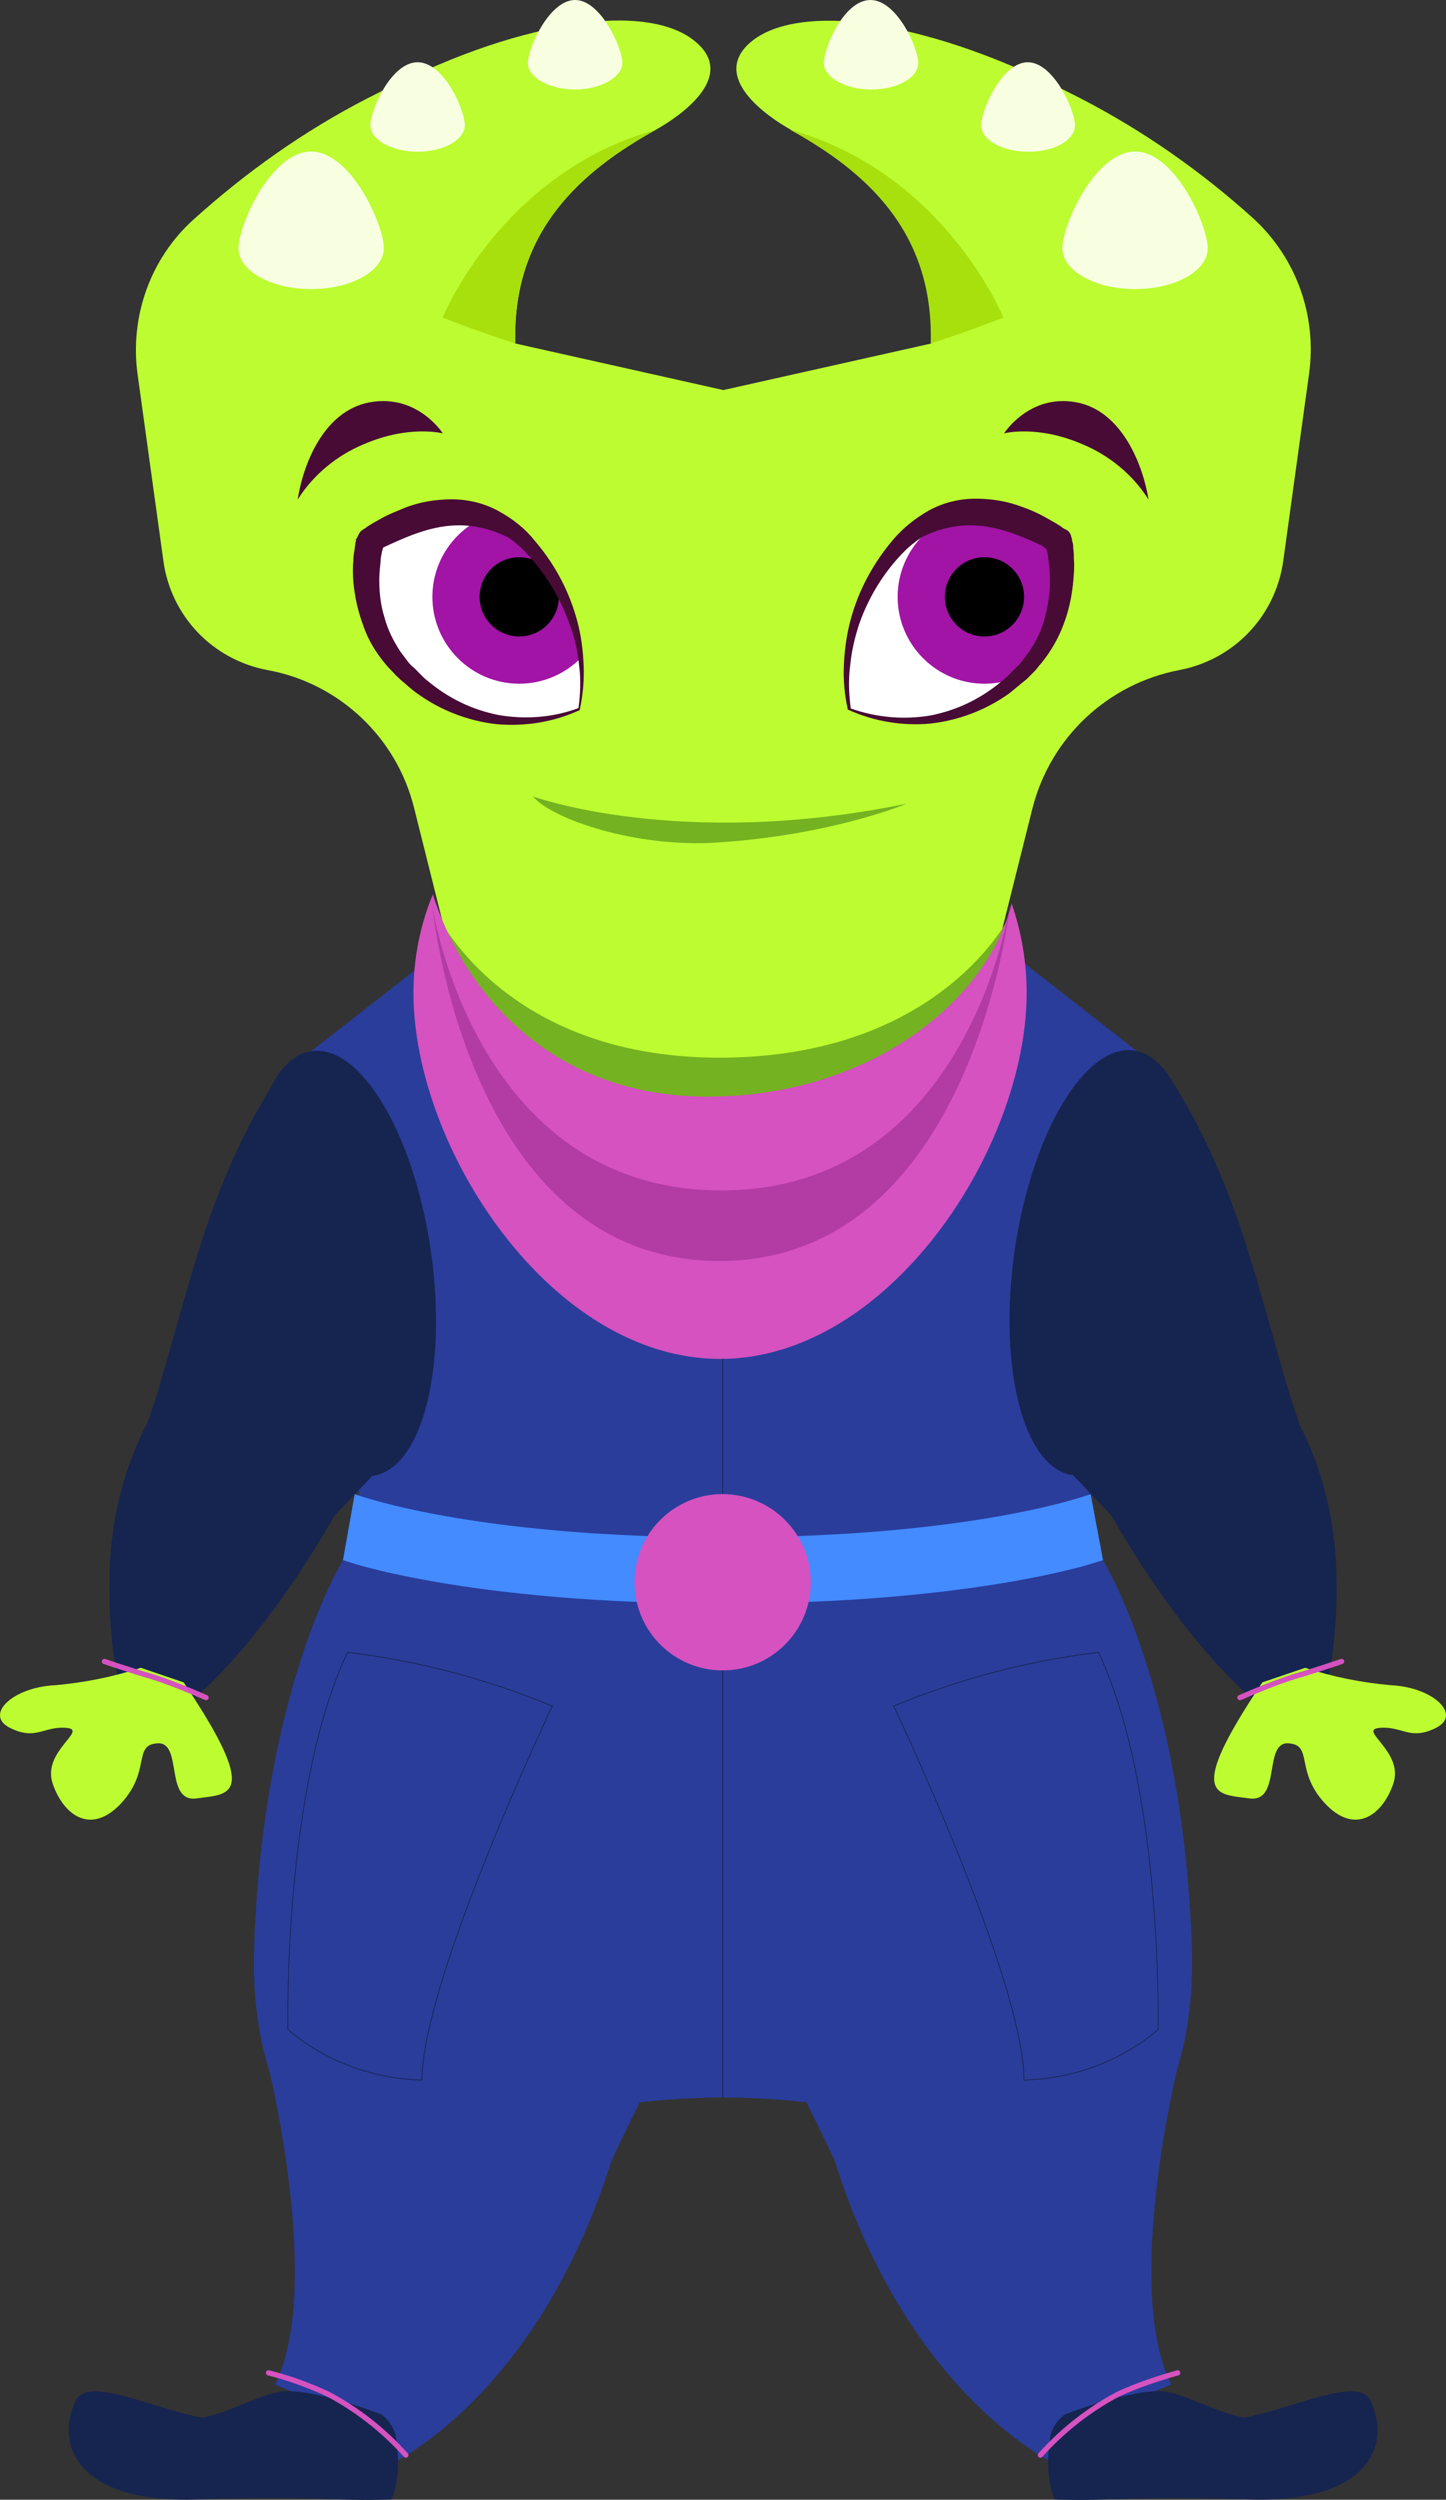 <?xml version="1.0" encoding="utf-8"?>
<!-- Generator: Adobe Illustrator 26.0.0, SVG Export Plug-In . SVG Version: 6.00 Build 0)  -->
<svg version="1.1" id="Layer_1" xmlns="http://www.w3.org/2000/svg" xmlns:xlink="http://www.w3.org/1999/xlink" x="0px" y="0px"
	 viewBox="0 0 664.5 1148.4" style="enable-background:new 0 0 664.5 1148.4;" xml:space="preserve">
<rect x="0" y="0" width="664.5" height="1148.4" fill="#333333" stroke="none"/>
<style type="text/css">
	.st0{fill:#2A3D9B;}
	.st1{fill:#16254F;}
	.st2{fill:none;stroke:#16254F;stroke-width:0.345;stroke-miterlimit:10.004;}
	.st3{fill:#438BFF;}
	.st4{fill:#D552C0;}
	.st5{fill:#BCFC30;}
	.st6{fill:none;stroke:#D552C0;stroke-width:2.412;stroke-linecap:round;stroke-miterlimit:10.004;}
	.st7{fill:#F8FFE1;}
	.st8{fill:#A8E00E;}
	.st9{clip-path:url(#SVGID_00000061460316390023879850000005906566318776540836_);}
	.st10{fill:#FFFFFF;}
	.st11{fill:#A114A5;}
	.st12{fill:#470B35;}
	.st13{clip-path:url(#SVGID_00000165952340173336733910000004811348762349262526_);}
	.st14{fill:#74B221;}
	.st15{fill:#B23BA4;}
</style>
<g>
	<g transform="translate(-16 -338)">
		<g>
			<g>
				<g>
					<g>
						<g>
							<g>
								<path class="st0" d="M492.5,1325.4c0,0-76.2-23.8-144.1-23.8c-67.9,0-144.1,23.8-144.1,23.8s-51.5-128.9-52.7-173.6
									c-0.9-28,31.3-110.1,31.3-110.1l-24.1-220.6l64-50h251.9l64,50l-24.1,220.6c0,0,31.9,83.4,31,111.6
									C543.8,1197.7,492.5,1325.4,492.5,1325.4z"/>
								<path class="st1" d="M214,912.6c7.8,53.9-4.1,100.2-26.6,103.4s-47-37.8-54.8-91.7c-7.8-53.9,4.1-100.2,26.6-103.4
									S206.2,858.8,214,912.6z"/>
								<path class="st1" d="M537.1,820.6c22.5,3.2,34.4,49.5,26.6,103.4c-7.8,53.9-32.3,94.9-54.8,91.7
									c-22.5-3.2-34.4-49.5-26.6-103.4C490.2,858.4,514.7,817.4,537.1,820.6z"/>
								<path class="st2" d="M348.1,844.1v457.5"/>
								<path class="st3" d="M522.9,1054.8c0,0-56,19.9-174.8,19.9s-174.5-19.9-174.5-19.9l5.4-30.4c0,0,52.4,19.9,169.1,19.9
									s169.1-19.9,169.1-19.9L522.9,1054.8z"/>
								<path class="st4" d="M388.6,1064.9c0,22.4-18.1,40.5-40.5,40.5c-22.4,0-40.5-18.1-40.5-40.5s18.1-40.5,40.5-40.5
									C370.5,1024.5,388.6,1042.6,388.6,1064.9z"/>
								<path class="st1" d="M187.3,1015.8l-34.5,36.3c0,0-25.9,18.8-50.9-3.9c-19.7-17.9-23.8-41.7-17-59.8
									c6.3-17.6,15.2-54.5,25.6-85.7c16.4-48.8,36.3-74.4,36.3-74.4s25.3,8,40.8,78.3C208.5,1002.1,187.3,1015.8,187.3,1015.8z"/>
								<path class="st1" d="M91.4,979.2c0,0-23.5,30.1-25,80.4c-0.9,31,3.6,48.5,3.6,48.5c5.4-0.9,11-0.9,16.7,0.3
									c7.1,1.2,13.7,4.5,18.8,9.5c0,0,28.9-22.6,63.1-81.6C202.8,977.4,108.7,945.6,91.4,979.2z"/>
								<path class="st5" d="M80.7,1104.2c-12.8,4.2-25.9,6.8-39.3,8c-19.7,0.9-32.8,13.7-20.8,19.6c11.9,6,15.5-0.9,25.9,0
									c10.4,0.9-11.3,10.7-6.3,25.6c5.1,14.9,17.9,23.8,31.6,8.9s5.1-26.8,16.7-27.4c11.6-0.6,3,27.4,17.9,25.3
									c14.9-2.1,29.8,0-6-53.3L80.7,1104.2z"/>
								<path class="st6" d="M64,1101.3c0,0,11.3,3.9,22.3,7.1c8.3,2.7,16.4,6,24.4,9.5"/>
								<path class="st1" d="M509.2,1015.8l34.5,36.3c0,0,25.9,18.8,50.9-3.9c19.7-17.9,23.8-41.7,17.3-59.8
									c-6.3-17.6-15.2-54.5-25.6-85.7c-16.4-48.8-36-74.4-36-74.4s-25.3,8-40.8,78.3C488.1,1002.1,509.2,1015.8,509.2,1015.8z"/>
								<path class="st1" d="M605.1,979.2c0,0,23.5,30.1,25,80.4c0.9,31-3.6,48.5-3.6,48.5c-5.4-0.9-11-0.9-16.7,0.3
									c-7.1,1.2-13.7,4.5-18.8,9.5c0,0-28.9-22.6-63.1-81.6C493.7,977.4,587.8,945.6,605.1,979.2z"/>
								<path class="st5" d="M615.8,1104.2c12.8,4.2,25.9,6.8,39.3,8c19.7,0.9,32.8,13.7,20.8,19.6c-11.9,6-15.5-0.9-25.9,0
									c-10.4,0.9,11.3,10.7,6.3,25.6c-5.1,14.9-17.9,23.8-31.6,8.9c-13.7-14.9-5.1-26.8-16.7-27.4c-11.6-0.6-3,27.4-17.9,25.3
									c-14.9-2.1-29.8,0,6-53.3L615.8,1104.2z"/>
								<path class="st6" d="M632.5,1101.3c0,0-11.3,3.9-22.3,7.1c-8.3,2.7-16.4,6-24.4,9.5"/>
								<path class="st0" d="M139.1,1286.4c0,0,25.6,102.4,3.3,147.1c0,0,24.1,9.8,31,13.7s21.4,23.2,21.4,23.2s66.4-29.8,101-136
									c18.2-56-26.5-66.1-72.7-63.4C181.7,1273.3,139.1,1286.4,139.1,1286.4z"/>
								<path class="st1" d="M191.2,1447.2c0,0-27.1-10.7-43.2-10.7c-10.1,0-25.9,9.8-39,12.2c-22.9-4.2-52.4-19.3-58.1-8
									c-10.1,20.8,1.2,47.3,55.4,45.6c54.2-1.8,61.9,0.9,89.6,0c0,0,5.4-10.7,1.8-30.1C196.5,1452.5,194.2,1449.3,191.2,1447.2z"
									/>
								<path class="st6" d="M139.4,1428.1c9.5,2.4,18.5,5.7,27.4,9.8c13.4,7.1,25.6,16.7,35.7,28"/>
								<path class="st0" d="M173.6,1054.8c0,0-36.6,58.6-40.8,177.1c-4.2,118.5,88.7,148.5,143.5,127.1
									c4.5-1.8,18.2-22.9,20.3-27.4c8-17.6,21.4-43.8,39.9-79.8C374.3,1177.2,242.7,1074.5,173.6,1054.8z"/>
								<path class="st2" d="M175.7,1097.1c32.5,3.9,64,12.2,94.1,24.7c0,0-59.6,125.3-59.9,171.8c-22.6-0.6-44.4-8.6-61.6-23.2
									C148.3,1270.3,145.9,1159.9,175.7,1097.1z"/>
								<path class="st0" d="M557.5,1286.4c0,0-25.6,102.4-3.3,147.1c0,0-24.1,9.8-31,13.7c-6.8,3.9-21.4,23.2-21.4,23.2
									s-66.4-29.8-101-136c-18.2-56,26.5-66.1,72.7-63.4C514.9,1273.3,557.5,1286.4,557.5,1286.4z"/>
								<path class="st1" d="M505.4,1447.2c0,0,27.1-10.7,43.2-10.7c10.1,0,25.9,9.8,39,12.2c22.9-4.2,52.4-19.3,58.1-8
									c10.1,20.8-1.2,47.3-55.4,45.6c-54.2-1.8-61.9,0.9-89.6,0c0,0-5.4-10.7-1.8-30.1C500,1452.5,502.4,1449.3,505.4,1447.2z"/>
								<path class="st6" d="M557.2,1428.1c-9.5,2.7-18.5,5.7-27.4,9.8c-13.4,7.1-25.6,16.7-35.7,28"/>
								<path class="st0" d="M522.9,1054.8c0,0,36.6,58.6,40.8,177.1c4.2,118.5-89,148.5-143.5,127.1c-4.5-1.8-18.2-22.9-20.2-27.4
									c-8-17.6-21.4-43.8-39.9-79.8C322.2,1177.2,453.8,1074.5,522.9,1054.8z"/>
								<path class="st2" d="M520.8,1097.1c-32.5,3.9-64,12.2-94.1,24.7c0,0,59.6,125.3,59.9,171.8c22.6-0.6,44.4-8.6,61.6-23.2
									C548.2,1270.3,550.6,1159.9,520.8,1097.1z"/>
								<path class="st5" d="M617.6,509.5l-11.9,86.3c-3.6,25.3-22.6,45.2-47.6,50c-33.1,6.3-59.3,31-67.6,63.4l-16.1,64.3
									c0,0-33.9,81.9-126,81.9c-92,0-126-81.9-126-81.9l-16.1-64.3c-8-32.4-34.5-57.5-67.6-63.4c-25-4.8-44.1-24.7-47.6-50
									l-11.9-86c-3.6-26.5,6-53.3,25.9-71.1c24.1-21.7,50.6-40.5,79.5-55.4c36.6-18.8,64.3-28.9,95.3-34.2
									c9.2-1.5,40.2-5.4,56,8.3c18.8,16.1-7.7,34.2-18.5,40.2c-33.7,18.8-66.1,46.1-64.6,98.2l95.6,21.4l95.6-21.4
									c1.5-52.1-31-79.5-64.6-98.2c-10.7-6-37.2-24.1-18.5-40.2c15.8-13.4,46.8-9.8,56-8.3c30.7,5.4,58.7,15.2,95.3,33.9
									c28.9,14.9,55.7,33.6,79.8,55.4C611.7,456.5,621.2,483,617.6,509.5z"/>
								<path class="st7" d="M192.4,452c0,10.4-14.9,18.8-33.4,18.8c-18.5,0-33.4-8.3-33.4-18.8c0-10.4,14.9-44.4,33.4-44.4
									C177.5,407.7,192.4,441.6,192.4,452z"/>
								<path class="st7" d="M229.6,395.5c0,6.8-9.8,12.2-21.7,12.2c-11.9,0-21.7-5.4-21.7-12.2c0-6.8,9.5-28.9,21.7-28.9
									C220.1,366.6,229.6,388.6,229.6,395.5z"/>
								<path class="st7" d="M302,366.9c0,6.5-9.8,12.2-21.7,12.2c-11.9,0-21.7-5.4-21.7-12.2s9.8-28.9,21.7-28.9
									C292.1,338,302,360,302,366.9z"/>
								<path class="st7" d="M504.2,452c0,10.4,14.9,18.8,33.4,18.8c18.5,0,33.4-8.3,33.4-18.8c0-10.4-14.9-44.4-33.4-44.4
									C519.1,407.7,504.2,441.6,504.2,452z"/>
								<path class="st7" d="M466.9,395.5c0,6.8,9.5,12.2,21.7,12.2c12.2,0,21.4-5.4,21.4-12.2c0-6.8-9.8-28.9-21.7-28.9
									C476.5,366.6,466.9,388.6,466.9,395.5z"/>
								<path class="st7" d="M394.6,366.9c0,6.5,9.5,12.2,21.7,12.2c12.2,0,21.7-5.4,21.7-12.2s-9.8-28.9-22-28.9
									C403.8,338,394.6,360,394.6,366.9z"/>
								<path class="st8" d="M252.8,495.8c0,0-15.2-4.8-33.4-11.9c0,0,26.8-66.4,98-86.3C283.5,416.3,251.3,443.7,252.8,495.8z"/>
								<path class="st8" d="M443.7,495.8c0,0,15.2-4.8,33.4-11.9c0,0-26.8-66.4-98-86.3C413,416.3,445.2,443.7,443.7,495.8z"/>
								<g>
									<defs>
										<path id="SVGID_1_" d="M186.4,586.3c0,0,40.5-33,73,2.1c19.1,20.2,27.7,48.2,22.9,75.6c0,0-41.7,20.2-80.1-17.3
											C176.9,621.7,186.4,586.3,186.4,586.3z"/>
									</defs>
									<clipPath id="SVGID_00000121964609600480008490000001226333801854933920_">
										<use xlink:href="#SVGID_1_"  style="overflow:visible;"/>
									</clipPath>
									<g style="clip-path:url(#SVGID_00000121964609600480008490000001226333801854933920_);">
										<path class="st10" d="M178.7,566.6h110.5v108.7H178.7V566.6z"/>
										<path class="st11" d="M294.5,612.2c0,22-17.9,39.9-39.9,39.9c-22,0-39.9-17.9-39.9-39.9c0-22,17.9-39.9,39.9-39.9
											C276.6,572.3,294.5,590.1,294.5,612.2z"/>
										<path d="M272.8,612.2c0,10-8.1,18.2-18.2,18.2c-10,0-18.2-8.1-18.2-18.2c0-10,8.1-18.2,18.2-18.2
											C264.6,594,272.8,602.1,272.8,612.2z"/>
										<path class="st12" d="M289.2,662.2c0,0-5.7-56.6-34.5-74.4c-28.6-17.6-50-3.6-69.4,4.8c-20,8.3,31-40.8,31-40.8l81,26.2
											L289.2,662.2z"/>
									</g>
								</g>
								<g>
									<defs>
										<path id="SVGID_00000023258410352360830980000003893597366783222180_" d="M502.4,586.3c0,0-40.2-33-72.7,2.1
											c-19.1,20.2-27.7,48.2-22.9,75.6c0,0,41.7,20.2,80.1-17.3C512.2,621.7,502.4,586.3,502.4,586.3z"/>
									</defs>
									<clipPath id="SVGID_00000044884752060260768020000011073305277973932723_">
										<use xlink:href="#SVGID_00000023258410352360830980000003893597366783222180_"  style="overflow:visible;"/>
									</clipPath>
									<g style="clip-path:url(#SVGID_00000044884752060260768020000011073305277973932723_);">
										<path class="st10" d="M399.6,566.6h110.5v108.7H399.6V566.6z"/>
										<path class="st11" d="M508.3,612.2c0,22-17.9,39.9-39.9,39.9c-22,0-39.9-17.9-39.9-39.9c0-22,17.9-39.9,39.9-39.9
											C490.5,572.3,508.3,590.1,508.3,612.2z"/>
										<path d="M486.6,612.2c0,10-8.1,18.2-18.2,18.2c-10,0-18.2-8.1-18.2-18.2c0-10,8.1-18.2,18.2-18.2
											C478.5,594,486.6,602.1,486.6,612.2z"/>
										<path class="st12" d="M399.6,662.2c0,0,5.7-56.6,34.5-74.4c28.6-17.6,50-3.6,69.4,4.8c20,8.3-31-40.8-31-40.8l-81,26.2
											L399.6,662.2z"/>
									</g>
								</g>
								<path class="st12" d="M497,589.8c0.3,0.6,0.9,0.9,1.2,1.5l-0.3-0.3l-0.9-0.6l-1.8-1.5c-1.2-0.9-2.7-1.8-3.9-2.7
									c-2.7-1.5-5.4-3-8.3-4.2c-5.7-2.7-11.6-4.2-17.9-4.5c-6.3-0.3-12.2,0.6-17.9,3c-5.7,2.7-11,6.3-15.5,10.7
									c-9.2,9.2-16.4,20.8-20.8,33.3c-2.1,6.3-3.6,12.8-4.2,19.3c-0.9,6.5-0.6,13.4,0.3,19.9l-0.3-0.3c11.9,4.2,24.4,5.4,36.9,3.3
									c12.2-2.4,23.2-7.7,32.8-15.8c2.4-1.8,4.5-4.2,6.6-6.3c1.2-0.9,2.1-2.1,3-3.3c0.9-1.2,1.8-2.4,2.7-3.6
									c3.3-4.8,6-10.1,7.4-15.8c1.5-5.7,2.4-11.3,2.4-17.3c0-3-0.3-6-0.6-8.6c-0.3-1.5-0.3-3-0.6-4.2c-0.3-0.6-0.3-1.5-0.6-2.1
									l-0.3-0.9l-0.3-0.6c0,0,0,0.3,0.3,0.6C496.7,589.2,497,589.5,497,589.8z M507.7,583c0.3,0.6,0.6,1.2,0.6,1.8l0.3,0.6v0.6
									l0.3,1.2c0.3,0.9,0.3,1.8,0.3,2.7c0.3,1.8,0.3,3.6,0.3,5.1c0.3,3.3,0,6.8-0.3,10.1c-0.6,6.8-2.1,13.7-4.5,19.9
									c-2.4,6.5-6,12.5-10.1,17.6c-1.2,1.2-2.1,2.7-3.3,3.9c-1.2,1.2-2.4,2.4-3.6,3.6c-2.7,2.1-5.1,4.2-7.7,6.3
									c-10.7,7.7-23.2,12.5-36.3,14c-12.8,1.2-25.9-0.9-37.8-6.3h-0.3v-0.3c-1.5-6.5-2.1-13.4-1.8-20.2c0.3-6.8,1.2-13.7,3-20.5
									c3.6-13.7,10.4-26.2,19.4-36.9c4.8-5.7,10.4-10.1,16.7-13.7c6.6-3.6,14-5.4,21.4-5.4c7.4,0,14.9,1.2,21.7,3.9
									c3.6,1.2,6.8,2.7,10.1,4.5c1.5,0.9,3.3,1.8,4.8,2.7l2.4,1.5l1.2,0.9l0.6,0.3l0.3,0.3h0.3C506.8,581.8,507.4,582.4,507.7,583
									z"/>
								<path class="st12" d="M181.1,583c0.3-0.6,0.9-1.2,1.5-1.5l0.3-0.3l0.6-0.3l1.2-0.9l2.4-1.5c1.5-0.9,3.3-1.8,4.8-2.7
									c3.3-1.8,6.6-3,10.1-4.5c6.8-2.7,14.3-3.9,21.7-3.9c7.4,0,14.9,1.8,21.4,5.4c6.6,3.6,12.2,8,16.7,13.7
									c9.2,10.7,15.8,23.2,19.4,36.6c1.8,6.5,2.7,13.4,3,20.5c0.3,6.8-0.3,13.7-1.8,20.5v0.3H282c-11.9,5.4-24.7,7.4-37.8,6.3
									c-13.1-1.5-25.6-6.3-36.3-14c-2.7-1.8-5.1-4.2-7.7-6.3c-1.2-1.2-2.4-2.1-3.6-3.6c-1.2-1.2-2.4-2.4-3.6-3.9
									c-4.5-5.4-8-11.3-10.1-17.6c-2.4-6.5-3.9-13.1-4.5-19.9c-0.3-3.3-0.3-6.8,0-10.1c0-1.8,0.3-3.6,0.6-5.1
									c0-0.9,0.3-1.8,0.3-2.7l0.3-1.2V586c0-0.3,0-0.6,0.3-0.6C180.5,584.2,180.8,583.6,181.1,583z M191.8,589.8
									c0.3-0.3,0.3-0.6,0.6-1.2c0,0,0-0.3,0-0.6v0.6l-0.3,0.9l-0.6,2.1c-0.3,1.5-0.6,3-0.6,4.2c-0.3,3-0.6,6-0.6,8.6
									c0,6,0.6,11.6,2.4,17.3c1.5,5.7,4.2,11,7.4,15.8c0.9,1.2,1.8,2.4,2.7,3.6c0.9,1.2,1.8,2.4,3,3.3c2.4,2.1,4.2,4.5,6.6,6.3
									c9.5,8,20.5,13.4,32.8,15.8c12.2,2.1,25,1.2,36.9-3.3l-0.3,0.3c0.9-6.5,1.2-13.4,0.3-19.9c-0.6-6.5-2.1-13.1-4.5-19.3
									c-4.5-12.5-11.6-23.8-20.8-33.3c-4.5-4.5-9.5-8.3-15.5-10.7c-5.7-2.4-11.6-3.3-17.9-3c-6.3,0.3-12.2,2.1-17.9,4.5
									c-3,1.2-5.7,2.7-8.3,4.2c-1.2,0.9-2.7,1.8-3.9,2.7L191.8,589.8l-0.6,0.9l-0.6,0.3h-0.3C190.9,590.7,191.5,590.4,191.8,589.8
									z"/>
								<path class="st12" d="M152.8,567.5c7.1-11.3,17.9-20.2,30.1-25.3c21.1-9.2,36.6-5.1,36.6-5.1s-11.6-18.2-33.4-14.3
									S155.1,552.3,152.8,567.5z"/>
								<path class="st12" d="M543.8,567.5c-7.1-11.3-17.9-20.2-30.1-25.3c-21.1-9.2-36.3-5.1-36.3-5.1s11.6-18.2,33.1-14.3
									C531.9,526.7,541.4,552.3,543.8,567.5z"/>
								<path class="st14" d="M260.9,703.9c0,0,67.9,24.7,171.8,3.3c0,0-34.5,14.6-87.8,17.9C308.5,727.4,270.1,714.6,260.9,703.9z"
									/>
								<path class="st14" d="M214.7,754.2c0,0,29.8,69.7,131.9,69.7s133.7-65.5,133.7-65.5s-11.3,159-133.7,159
									S214.7,754.2,214.7,754.2z"/>
								<path class="st4" d="M487.8,794.1c0,71.1-63.1,168.2-140.9,168.2s-140.9-97-140.9-168.2c0-15.5,3-31,8.9-45.2
									c14.6,45.5,54.5,92.9,126.3,92.9c73.9,0,128.3-43.5,139.7-88.7C485.4,766.1,487.8,780.1,487.8,794.1z"/>
								<path class="st15" d="M214.7,754.2c0,0,19.1,130.7,132.8,130.7c113.8,0,132.8-131.9,132.8-131.9s-17.3,164.3-133.7,164.3
									C230.2,917.3,214.7,754.2,214.7,754.2z"/>
							</g>
						</g>
					</g>
				</g>
			</g>
		</g>
	</g>
</g>
</svg>
